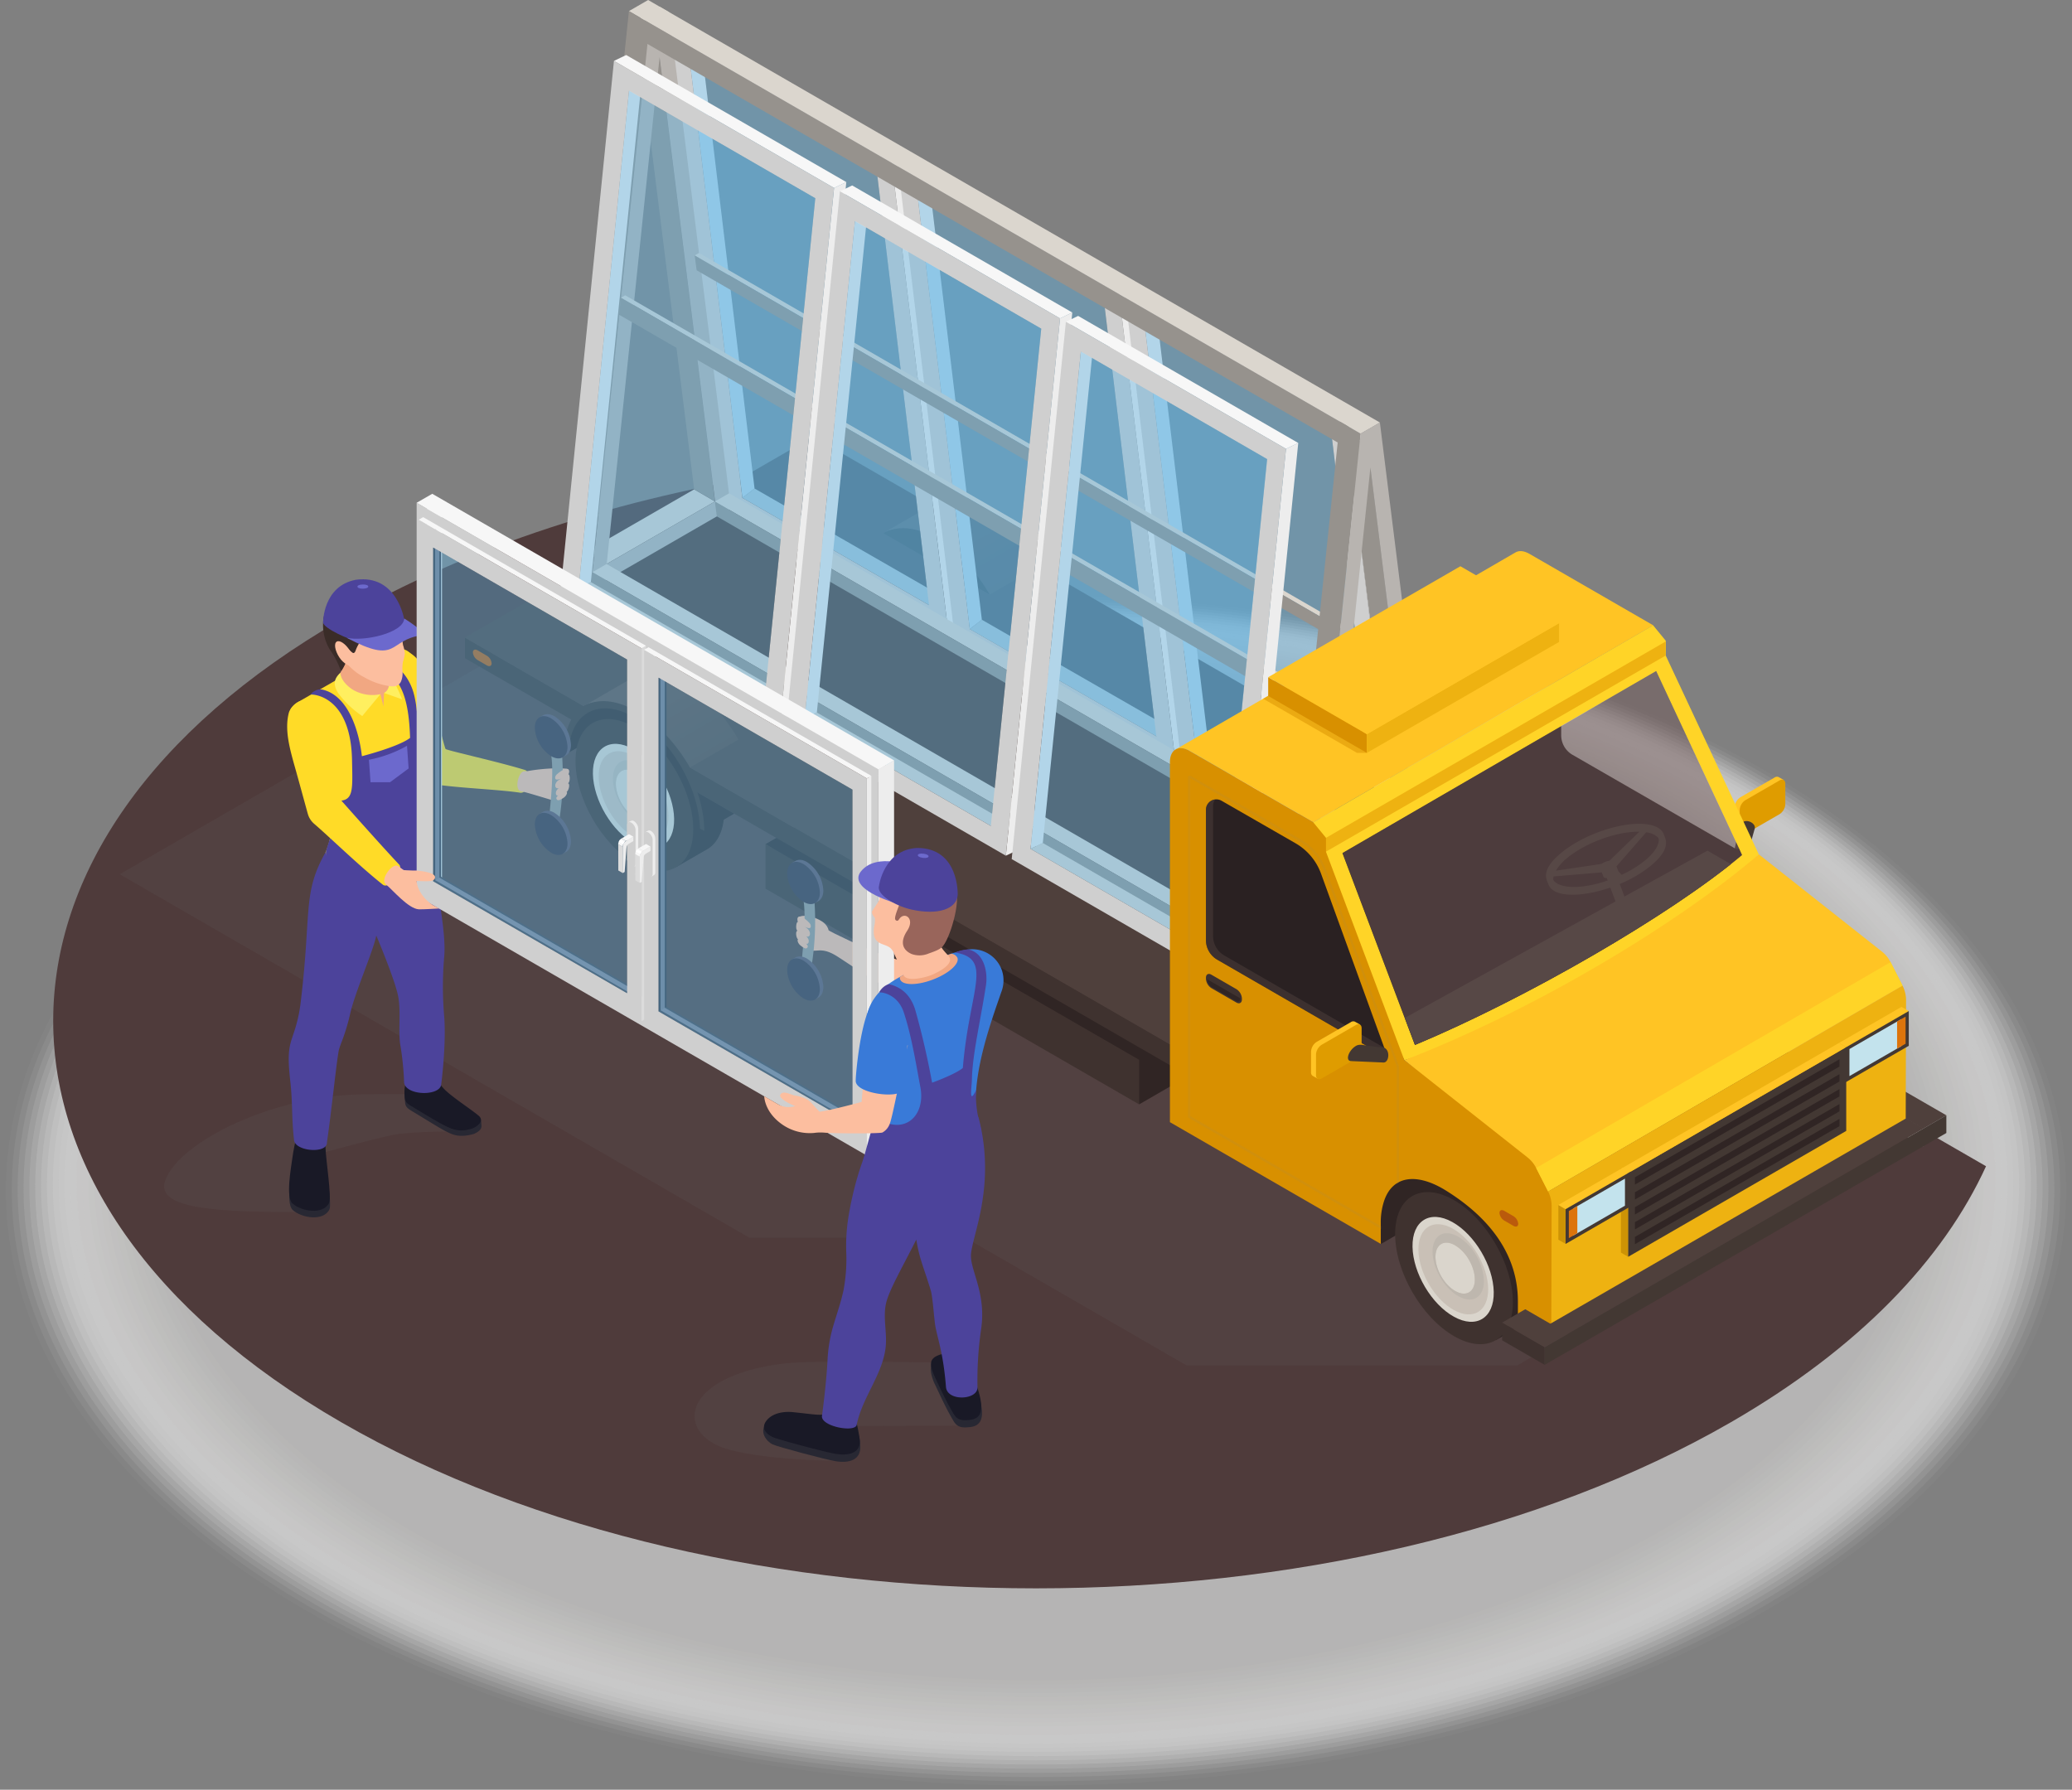 <svg xmlns="http://www.w3.org/2000/svg" xmlns:xlink="http://www.w3.org/1999/xlink" viewBox="0 0 751.28 649"><rect x="0" y="0" width="751.28" height="649" fill="#808080" stroke="none"/><defs><style>.cls-1{fill:none;}.cls-2{isolation:isolate;}.cls-3{opacity:0.7;}.cls-3,.cls-32,.cls-62{mix-blend-mode:multiply;}.cls-4,.cls-83{fill:#fff;}.cls-4{opacity:0;}.cls-5{fill:#fdfdfd;opacity:0.04;}.cls-6{fill:#fbfbfb;opacity:0.08;}.cls-7{fill:#f9f9f9;opacity:0.12;}.cls-46,.cls-8{fill:#f7f7f7;}.cls-8{opacity:0.15;}.cls-9{fill:#f5f5f5;opacity:0.19;}.cls-10{fill:#f3f3f3;opacity:0.23;}.cls-11{fill:#f1f1f1;opacity:0.27;}.cls-12{fill:#efefef;opacity:0.31;}.cls-13,.cls-45{fill:#ededed;}.cls-13{opacity:0.35;}.cls-14{fill:#ebebeb;opacity:0.38;}.cls-15{fill:#e9e9e9;opacity:0.42;}.cls-16{fill:#e7e7e7;opacity:0.46;}.cls-17{fill:#e6e5e5;opacity:0.5;}.cls-18{fill:#e4e3e2;opacity:0.54;}.cls-19{fill:#e2e1e0;opacity:0.58;}.cls-20{fill:#e0dfde;opacity:0.62;}.cls-21{fill:#dedddc;opacity:0.65;}.cls-22{fill:#dcdbda;opacity:0.69;}.cls-23{fill:#dad9d8;opacity:0.73;}.cls-24{fill:#d8d7d6;opacity:0.77;}.cls-25{fill:#d6d5d4;opacity:0.81;}.cls-26{fill:#d4d3d2;opacity:0.85;}.cls-27{fill:#d2d1d0;opacity:0.88;}.cls-28{fill:#d0cfce;opacity:0.92;}.cls-29{fill:#cecdcc;opacity:0.96;}.cls-30{fill:#cccbca;}.cls-31{fill:#4f3b3b;}.cls-32{fill:#594d4d;}.cls-32,.cls-48{opacity:0.4;}.cls-33{fill:#302524;}.cls-34{fill:#3f322f;}.cls-35{fill:#deded9;}.cls-36,.cls-65{fill:#4f403c;}.cls-37{fill:#dad5cc;}.cls-38{fill:#c9c0b6;}.cls-39{fill:#beb7ae;}.cls-40{fill:#ffc424;}.cls-41{fill:#df9c00;}.cls-42{fill:#433833;}.cls-43{fill:url(#Áåçûìÿííûé_ãðàäèåíò_140);}.cls-44{fill:#dbd6ce;}.cls-47{fill:#cfcfcf;}.cls-48{fill:#5cb1e5;}.cls-49{fill:#96928d;}.cls-50{fill:#b8b4b0;}.cls-51{fill:#ccc7c2;}.cls-52{fill:#ffd427;}.cls-53{fill:#2a2122;}.cls-54{clip-path:url(#clip-path);}.cls-55{fill:#3f3835;}.cls-56{fill:#eeb211;}.cls-57,.cls-63{fill:#d89000;}.cls-58{fill:#705858;}.cls-58,.cls-63,.cls-65{opacity:0.5;}.cls-59{fill:#cd9305;}.cls-60{fill:#c3e3ed;}.cls-61{fill:#dd740b;}.cls-62{fill:#bc8e28;opacity:0.3;}.cls-64{fill:url(#Áåçûìÿííûé_ãðàäèåíò_140-2);}.cls-66{fill:#ba5a0c;}.cls-67{fill:#fcbe9f;}.cls-68{fill:#5e5060;}.cls-69{fill:#3b303d;}.cls-70{fill:#282833;}.cls-71{fill:#191926;}.cls-72{fill:#4c439b;}.cls-73{fill:#ffdb27;}.cls-74{fill:#6c69cd;}.cls-75{fill:#f1a782;}.cls-76{fill:#ffef5f;}.cls-77{fill:#3a2c28;}.cls-78{fill:#46434c;}.cls-79{fill:#37343d;}.cls-80{fill:#85818d;}.cls-81{fill:#7a7683;}.cls-82{fill:#dbdbdb;}.cls-84{fill:#397ad8;}.cls-85{fill:#99655b;}</style><linearGradient id="Áåçûìÿííûé_ãðàäèåíò_140" x1="403.54" y1="218.67" x2="422.82" y2="252.08" gradientUnits="userSpaceOnUse"><stop offset="0" stop-color="#614f4a"/><stop offset="1" stop-color="#564641"/></linearGradient><clipPath id="clip-path" transform="translate(-64.84 -36)"><path class="cls-1" d="M696.5,346.06l-31.16-66.71c-.13.09-113.7,66-113.7,66l26.27,69.57C618.13,398.12,670.45,367.91,696.5,346.06Z"/></clipPath><linearGradient id="Áåçûìÿííûé_ãðàäèåíò_140-2" x1="294.89" y1="281.4" x2="314.18" y2="314.81" xlink:href="#Áåçûìÿííûé_ãðàäèåíò_140"/></defs><g class="cls-2"><g id="Layer_1" data-name="Layer 1"><g class="cls-3"><ellipse class="cls-4" cx="375.64" cy="432.12" rx="375.64" ry="216.88"/><ellipse class="cls-5" cx="375.64" cy="431.82" rx="373.51" ry="215.65"/><ellipse class="cls-6" cx="375.64" cy="431.53" rx="371.38" ry="214.42"/><ellipse class="cls-7" cx="375.64" cy="431.23" rx="369.25" ry="213.19"/><ellipse class="cls-8" cx="375.64" cy="430.94" rx="367.12" ry="211.96"/><ellipse class="cls-9" cx="375.64" cy="430.64" rx="364.99" ry="210.73"/><ellipse class="cls-10" cx="375.64" cy="430.35" rx="362.86" ry="209.5"/><ellipse class="cls-11" cx="375.64" cy="430.05" rx="360.73" ry="208.27"/><ellipse class="cls-12" cx="375.64" cy="429.76" rx="358.6" ry="207.04"/><ellipse class="cls-13" cx="375.64" cy="429.46" rx="356.47" ry="205.81"/><ellipse class="cls-14" cx="375.64" cy="429.16" rx="354.34" ry="204.58"/><ellipse class="cls-15" cx="375.64" cy="428.87" rx="352.21" ry="203.35"/><ellipse class="cls-16" cx="375.64" cy="428.57" rx="350.08" ry="202.12"/><ellipse class="cls-17" cx="375.64" cy="428.28" rx="347.95" ry="200.89"/><ellipse class="cls-18" cx="375.64" cy="427.98" rx="345.82" ry="199.66"/><ellipse class="cls-19" cx="375.64" cy="427.69" rx="343.69" ry="198.43"/><ellipse class="cls-20" cx="375.64" cy="427.39" rx="341.56" ry="197.2"/><ellipse class="cls-21" cx="375.64" cy="427.09" rx="339.43" ry="195.97"/><ellipse class="cls-22" cx="375.64" cy="426.8" rx="337.3" ry="194.74"/><ellipse class="cls-23" cx="375.64" cy="426.5" rx="335.17" ry="193.51"/><ellipse class="cls-24" cx="375.64" cy="426.21" rx="333.04" ry="192.28"/><ellipse class="cls-25" cx="375.64" cy="425.91" rx="330.91" ry="191.05"/><ellipse class="cls-26" cx="375.64" cy="425.62" rx="328.78" ry="189.82"/><ellipse class="cls-27" cx="375.64" cy="425.32" rx="326.65" ry="188.59"/><ellipse class="cls-28" cx="375.64" cy="425.03" rx="324.52" ry="187.36"/><ellipse class="cls-29" cx="375.64" cy="424.73" rx="322.39" ry="186.13"/><ellipse class="cls-30" cx="375.64" cy="424.43" rx="320.26" ry="184.9"/></g><path class="cls-31" d="M349.23,207.34c-58.88,9-114.57,26.72-160.73,53.37-139.16,80.35-139.16,210.62,0,291s364.79,80.34,504,0c46.16-26.66,76.91-58.81,92.45-92.8Z" transform="translate(-64.84 -36)"/><g id="_6" data-name="6"><polygon class="cls-32" points="446.66 319.54 406.67 342.63 291.21 202.15 242.42 202.15 43.44 317.03 271.67 448.79 349.99 448.79 430.21 495.11 550.15 495.11 650.45 437.2 446.66 319.54"/><g id="Axonometric_Cube" data-name="Axonometric Cube"><polygon id="Cube_face_-_right" data-name="Cube face - right" class="cls-33" points="433.13 388.88 413.04 400.48 409.68 386.26 433.13 372.73 433.13 388.88"/><polygon id="Cube_face_-_top" data-name="Cube face - top" class="cls-33" points="413.04 391.6 277.56 306.11 297.65 294.51 433.13 372.73 413.04 391.6"/><polygon id="Cube_face_-_left" data-name="Cube face - left" class="cls-34" points="413.04 400.48 277.56 322.26 277.56 306.11 413.04 384.32 413.04 400.48"/></g><g id="Axonometric_Cube-2" data-name="Axonometric Cube"><polygon id="Cube_face_-_left-2" data-name="Cube face - left" class="cls-34" points="168.58 231.22 435.43 385.28 435.43 392.74 168.58 238.68 168.58 231.22"/><polygon id="Cube_face_-_right-2" data-name="Cube face - right" class="cls-35" points="561.65 319.87 435.43 392.74 435.43 385.28 561.65 312.41 561.65 319.87"/><polygon id="Cube_face_-_top-2" data-name="Cube face - top" class="cls-36" points="435.43 385.28 168.58 231.22 294.8 158.34 561.65 312.41 435.43 385.28"/></g><path class="cls-33" d="M274.18,296.12c-5.54,8.34-3.18,12.82-3.18,12.82L295.15,295S280.75,286.22,274.18,296.12Z" transform="translate(-64.84 -36)"/><g id="Axonometric_Cylinder" data-name="Axonometric Cylinder"><path class="cls-33" d="M306.07,293.23c-6-3.45-11.35-3.73-15.23-1.42l-11.21,6.48c-9.09,27,9.85,50.44,30.46,52.12l11.22-6.47c3.41-2,5.64-6.11,6.05-11.83,0-.62-7.61,1-7.61.34,0,0-3.66-13-8.08-20.07l7.78-6A41.9,41.9,0,0,0,306.07,293.23Z" transform="translate(-64.84 -36)"/><path id="Cylinder_face" data-name="Cylinder face" class="cls-34" d="M316.21,336.68c0,13.61-9.56,19.13-21.35,12.32s-21.35-23.36-21.35-37,9.56-19.13,21.35-12.33S316.21,323.06,316.21,336.68Z" transform="translate(-64.84 -36)"/></g><g class="cls-2"><path class="cls-37" d="M294.82,341.94c-8.12-4.49-14.82-15.83-15-25.32s6.32-13.54,14.45-9.05,14.82,15.83,15,25.32S302.94,346.44,294.82,341.94Z" transform="translate(-64.84 -36)"/><path class="cls-38" d="M294.78,339.53c-7-3.86-12.74-13.61-12.86-21.77s5.44-11.64,12.42-7.78,12.75,13.61,12.87,21.77S301.77,343.4,294.78,339.53Z" transform="translate(-64.84 -36)"/><path class="cls-37" d="M295.41,332.69c-4-2.19-7.21-7.7-7.27-12.31s3.07-6.58,7-4.39,7.2,7.69,7.27,12.3S299.35,334.87,295.41,332.69Z" transform="translate(-64.84 -36)"/><path class="cls-39" d="M303.15,320.18a18.89,18.89,0,0,0-6.93-7.35c-5.14-2.85-9.23-.28-9.14,5.72s4.33,13.19,9.47,16c4.93,2.73,8.9.48,9.13-5,0-.23,0-.47,0-.71A19,19,0,0,0,303.15,320.18Zm-.73,8.66c-.18,4.22-3.23,5.94-7,3.85-4-2.19-7.21-7.7-7.27-12.31s3.07-6.58,7-4.39a14.52,14.52,0,0,1,5.32,5.64,16.51,16.51,0,0,1,1.4,3.32,12.4,12.4,0,0,1,.55,3.34C302.43,328.48,302.43,328.66,302.42,328.84Z" transform="translate(-64.84 -36)"/></g><path class="cls-33" d="M316.5,322.64a92.56,92.56,0,0,1,3.7,14.7l10.86-6.29Z" transform="translate(-64.84 -36)"/><path class="cls-34" d="M294.91,296.14c12.9,7.45,23.36,25.35,23.72,40.3l1.57.9c0-16.06-11.3-35.7-25.29-43.77s-25.4-1.58-25.44,14.48l1.53.89C271.44,294.44,282,288.69,294.91,296.14Z" transform="translate(-64.84 -36)"/><g class="cls-2"><path class="cls-40" d="M709.77,317.8a1.5,1.5,0,0,0-1.49.15l-12.39,7.15a4.54,4.54,0,0,0-2.07,3.56l0,7.48a1.46,1.46,0,0,0,.61,1.33l1.81,1,15.31-19.66Z" transform="translate(-64.84 -36)"/><path class="cls-41" d="M712.17,320.16c0-1.31-.94-1.81-2.08-1.15l-12.39,7.15a4.54,4.54,0,0,0-2.07,3.55l0,7.48c0,1.31.94,1.85,2.08,1.19l12.39-7.15a4.59,4.59,0,0,0,2.07-3.59Z" transform="translate(-64.84 -36)"/></g><path class="cls-42" d="M693.77,344l1.71-7.89c1-4.27,6.21-1.92,5.61.35l-2.35,8.33C698.3,347,693.89,346.58,693.77,344Z" transform="translate(-64.84 -36)"/><path class="cls-43" d="M441.23,241.45c-4.91-8.55-11.72-16-19.25-20.37s-14.41-4.76-19.36-1.88l-17.48,10.12c4.94-2.82,11.68-1.39,19.19,3,8,4.62,12.61,11.92,19.33,19.32Z" transform="translate(-64.84 -36)"/><path class="cls-34" d="M404.42,231.24c-7.53-4.34-14.36-4.75-19.31-1.9l38.56,22.26C418.75,243.06,411.94,235.59,404.42,231.24Z" transform="translate(-64.84 -36)"/><polygon class="cls-44" points="269.2 180.52 273.59 177.15 341.24 216.03 336.86 219.41 269.2 180.52"/><polygon class="cls-45" points="250.07 21.63 254.46 18.25 273.59 177.15 269.2 180.52 250.07 21.63"/><polygon class="cls-45" points="323.17 57.56 327.55 54.18 348.22 225.88 343.84 229.25 323.17 57.56"/><polygon class="cls-46" points="243.09 11.78 247.47 8.41 327.55 54.18 323.17 57.56 243.09 11.78"/><path class="cls-47" d="M307.93,47.78,388,93.56l20.67,171.69L328.6,219.48Zm93.76,207.63L382.56,96.51,314.91,57.63,334,216.52l67.65,38.89Z" transform="translate(-64.84 -36)"/><polygon class="cls-48" points="336.86 219.41 317.73 60.51 250.07 21.63 269.2 180.52 336.86 219.41 336.86 219.41"/><polygon class="cls-44" points="351.63 228.11 356.01 224.74 423.66 263.62 419.28 267 351.63 228.11"/><polygon class="cls-45" points="332.5 69.21 336.88 65.84 356.01 224.74 351.63 228.11 332.5 69.21"/><polygon class="cls-45" points="405.59 105.15 409.97 101.77 430.64 273.46 426.26 276.84 405.59 105.15"/><polygon class="cls-46" points="325.51 59.37 329.9 55.99 409.97 101.77 405.59 105.15 325.51 59.37"/><path class="cls-47" d="M390.35,95.37l80.08,45.78L491.1,312.84,411,267.06ZM484.12,303,465,144.1l-67.66-38.89,19.14,158.9L484.12,303Z" transform="translate(-64.84 -36)"/><polygon class="cls-48" points="419.28 267 400.15 108.1 332.5 69.21 351.63 228.11 419.28 267 419.28 267"/><polygon class="cls-44" points="434.05 275.7 438.43 272.32 506.08 311.21 501.7 314.58 434.05 275.7"/><polygon class="cls-45" points="414.92 116.8 419.3 113.42 438.43 272.32 434.05 275.7 414.92 116.8"/><polygon class="cls-45" points="488.01 152.73 492.4 149.36 513.07 321.05 508.69 324.43 488.01 152.73"/><polygon class="cls-46" points="407.94 106.96 412.32 103.58 492.4 149.36 488.01 152.73 407.94 106.96"/><path class="cls-47" d="M472.77,143l80.08,45.77,20.67,171.7-80.07-45.78Zm93.77,207.62L547.41,191.69,479.76,152.8l19.13,158.9,67.65,38.88Z" transform="translate(-64.84 -36)"/><polygon class="cls-48" points="501.7 314.58 482.57 155.69 414.92 116.8 434.05 275.7 501.7 314.58 501.7 314.58"/><polygon class="cls-44" points="219.94 204.52 212.39 200.13 251.69 177.45 259.23 181.84 219.94 204.52"/><polygon class="cls-49" points="259.23 181.84 251.69 177.45 230.57 8.39 238.12 12.78 259.23 181.84"/><polygon class="cls-44" points="235.59 8.41 228.04 4.02 235.01 0 242.56 4.39 235.59 8.41"/><polygon class="cls-49" points="214.18 213.68 206.63 209.29 228.04 4.02 235.59 8.41 214.18 213.68"/><path class="cls-50" d="M307.39,40.39l-7,4L279,249.68l50.84-29.36ZM304,56.69l20.12,161.14-39.3,22.69Z" transform="translate(-64.84 -36)"/><polygon class="cls-44" points="517.65 331.11 259.2 181.86 264.34 178.89 518.39 325.6 517.65 331.11"/><polygon class="cls-49" points="513.84 333.88 513.12 328.5 259.2 181.86 259.91 187.25 513.84 333.88"/><polygon class="cls-44" points="507.94 240.49 251.88 92.63 253.43 91.74 509.48 239.6 507.94 240.49"/><polygon class="cls-49" points="506.53 244.65 505.81 239.27 251.88 92.63 252.6 98.02 506.53 244.65"/><polygon class="cls-44" points="483.59 257.21 225.14 107.97 226.68 107.08 485.13 256.32 483.59 257.21"/><polygon class="cls-49" points="478.42 260.77 479.06 254.6 225.14 107.97 224.5 114.14 478.42 260.77"/><polygon class="cls-44" points="473.25 356.74 214.8 207.5 219.94 204.53 478.39 353.77 473.25 356.74"/><polygon class="cls-49" points="468.08 360.3 468.73 354.13 214.8 207.5 214.16 213.66 468.08 360.3"/><polygon class="cls-44" points="477.72 353.35 470.17 348.96 509.46 326.28 517.01 330.66 477.72 353.35"/><polygon class="cls-49" points="517.01 330.66 509.46 326.28 488.36 157.22 495.9 161.61 517.01 330.66"/><polygon class="cls-44" points="493.37 157.24 232.2 6.43 239.17 2.41 500.34 153.22 493.37 157.24"/><polygon class="cls-49" points="471.96 362.51 464.41 358.12 485.82 152.85 493.37 157.24 471.96 362.51"/><path class="cls-50" d="M565.17,189.22l-7,4L536.8,398.51l50.84-29.36Zm-3.44,16.3,20.12,161.14-39.29,22.69Z" transform="translate(-64.84 -36)"/><polygon class="cls-49" points="488.05 162.21 488.84 154.63 233.75 7.33 232.96 14.9 488.05 162.21"/><polygon class="cls-44" points="209.81 213.21 214.24 211.08 281.77 250.07 277.34 252.2 209.81 213.21"/><polygon class="cls-45" points="228.08 32.89 232.52 30.76 214.24 211.08 209.81 213.21 228.08 32.89"/><polygon class="cls-45" points="302.43 68.16 306.86 66.03 287.21 260.87 282.78 263 302.43 68.16"/><polygon class="cls-46" points="222.62 22.08 227.05 19.95 306.86 66.03 302.43 68.16 222.62 22.08"/><path class="cls-47" d="M287.45,58.08l79.81,46.08L347.61,299,267.8,252.92ZM342.17,288.2l18.28-180.32-67.53-39L274.64,249.21l67.53,39Z" transform="translate(-64.84 -36)"/><polygon class="cls-48" points="277.34 252.2 295.61 71.88 228.08 32.89 209.81 213.21 277.34 252.2 277.34 252.2"/><polygon class="cls-44" points="291.74 260.51 296.18 258.38 363.71 297.37 359.27 299.5 291.74 260.51"/><polygon class="cls-45" points="310.01 80.2 314.45 78.06 296.18 258.38 291.74 260.51 310.01 80.2"/><polygon class="cls-45" points="384.36 115.46 388.8 113.33 369.15 308.17 364.71 310.3 384.36 115.46"/><polygon class="cls-46" points="304.55 69.38 308.99 67.25 388.8 113.33 384.36 115.46 304.55 69.38"/><path class="cls-47" d="M369.38,105.38l79.82,46.08L429.55,346.3l-79.81-46.08ZM424.11,335.5l18.27-180.32-67.53-39L356.58,296.51l67.53,39Z" transform="translate(-64.84 -36)"/><polygon class="cls-48" points="359.27 299.5 377.54 119.19 310.01 80.2 291.74 260.51 359.27 299.5 359.27 299.5"/><polygon class="cls-44" points="373.67 307.82 378.11 305.69 445.64 344.68 441.2 346.81 373.67 307.82"/><polygon class="cls-45" points="391.94 127.5 396.38 125.37 378.11 305.69 373.67 307.82 391.94 127.5"/><polygon class="cls-45" points="466.29 162.77 470.73 160.64 451.08 355.47 446.64 357.61 466.29 162.77"/><polygon class="cls-46" points="386.48 116.69 390.92 114.56 470.73 160.64 466.29 162.77 386.48 116.69"/><path class="cls-47" d="M451.32,152.69l79.81,46.08L511.48,393.6l-79.81-46.07ZM506,382.81l18.27-180.32-67.53-39L438.51,343.82l67.53,39Z" transform="translate(-64.84 -36)"/><polygon class="cls-48" points="441.2 346.81 459.48 166.49 391.94 127.5 373.67 307.82 441.2 346.81 441.2 346.81"/><polygon class="cls-51" points="681.9 400.38 681.9 406.8 697.32 415.7 697.32 409.29 681.9 400.38"/><polygon id="Cube_face_-_top-3" data-name="Cube face - top" class="cls-36" points="697.32 409.29 681.9 400.38 690.29 395.54 705.72 404.44 697.32 409.29"/><path class="cls-33" d="M611.52,441.78l-40.28,21.58A16,16,0,0,0,565,471c-.86,2.53.58,16.1.58,16.1L615,458.35C614,452.8,612.79,447.29,611.52,441.78Z" transform="translate(-64.84 -36)"/><path class="cls-40" d="M619.34,236.81c-2-1.13-3.72-1.23-5-.49L491.13,307.76c1.27-.74,3-.63,5,.5l44.92,25.93,123.22-71.44Z" transform="translate(-64.84 -36)"/><path class="cls-52" d="M668.83,273.76l0-5.4-4.6-5.61L541.05,334.19c.26.15-4.36,1.89,0,14.81,9.78,29,33,71.45,33,71.45,49.31-14,101.25-46.59,128.51-74.63Zm22.23,72.06s-47.8-16.45-68.86-28.6c-.3-.18,8.67-17.94,8.67-17.94l34.47-19.93,30,64.25C695,343.89,693.64,347.13,691.06,345.82Z" transform="translate(-64.84 -36)"/><path class="cls-53" d="M695.35,343.6a1.18,1.18,0,0,1-1.35.11l-59-34a8.17,8.17,0,0,1-4.09-7.12v-3.24l-79.32,46,26.27,69.57c40.22-16.8,92.54-47,118.59-68.86Z" transform="translate(-64.84 -36)"/><g class="cls-54"><path class="cls-55" d="M668,338.34s-.72-3-6.94-3.54c-8.85-.74-22.43,4-30.29,10.59-7.48,6.27-5.2,9.5-4.42,11.47,1.87,4.72,12.14,4.52,22.37,1l5.72,15.28,3-2.39-5.31-14.19a45.6,45.6,0,0,0,11.43-6.75C671,343.57,668.78,340.31,668,338.34Zm-34.12,19.23c-2.59-.21-4.42-.92-5.47-2a1.3,1.3,0,0,1-.39-1,5.3,5.3,0,0,1,.16-.75l17.45-1.47.61,1.61c.09.24.38.4.86.45.09,0,.22-.05.32-.05l.35.92C642.85,357,637.85,357.9,633.88,357.57Zm14.53-9.44a6.5,6.5,0,0,0-2.82,1.12c-.07.07-16.58,2.47-16.58,2.47a16.93,16.93,0,0,1,3.91-4.46c6.8-5.69,18.28-9.83,26.32-9.64Zm13-.19a40,40,0,0,1-8.59,5.29l-1.2-1.32-.67-1.76,10.78-12.34a7.53,7.53,0,0,1,4.18,1.8,1.34,1.34,0,0,1,.39,1C666.25,342.67,664.64,345.24,661.43,347.94Z" transform="translate(-64.84 -36)"/><path class="cls-55" d="M578.16,419c46.27-20.54,87.35-42.57,117.43-67.8l-11.65-6.73L572.82,405.89C575.69,410.09,575.58,414.62,578.16,419Z" transform="translate(-64.84 -36)"/></g><path class="cls-56" d="M539.65,343a35.19,35.19,0,0,0,1,4.71l128.15-74,0-5.09L545.66,339.81Z" transform="translate(-64.84 -36)"/><g id="Axonometric_Cylinder-2" data-name="Axonometric Cylinder"><path class="cls-33" d="M603.26,464.76c-6-3.44-11.36-3.73-15.23-1.41l-11.22,6.47c-9.08,27,9.86,50.44,30.47,52.13l11.22-6.48c3.78-2.26,6.11-7,6.11-13.74C624.61,488.12,615.05,471.57,603.26,464.76Z" transform="translate(-64.84 -36)"/><path id="Cylinder_face-2" data-name="Cylinder face" class="cls-34" d="M613.39,508.21c0,13.61-9.55,19.13-21.34,12.32s-21.35-23.36-21.35-37,9.56-19.13,21.35-12.32S613.39,494.6,613.39,508.21Z" transform="translate(-64.84 -36)"/></g><g class="cls-2"><path class="cls-37" d="M592,513.47c-8.12-4.49-14.82-15.83-15-25.32s6.32-13.54,14.45-9,14.82,15.84,15,25.33S600.13,518,592,513.47Z" transform="translate(-64.84 -36)"/><path class="cls-38" d="M592,511.06c-7-3.86-12.74-13.61-12.86-21.77s5.44-11.64,12.42-7.78,12.74,13.61,12.87,21.77S599,514.93,592,511.06Z" transform="translate(-64.84 -36)"/><path class="cls-37" d="M592.59,504.22c-3.94-2.18-7.2-7.69-7.27-12.31s3.08-6.58,7-4.39,7.2,7.69,7.27,12.3S596.54,506.4,592.59,504.22Z" transform="translate(-64.84 -36)"/><path class="cls-39" d="M600.34,491.71a18.89,18.89,0,0,0-6.93-7.35c-5.14-2.85-9.23-.28-9.14,5.72s4.33,13.19,9.47,16c4.93,2.73,8.9.48,9.13-5,0-.23,0-.47,0-.71A19,19,0,0,0,600.34,491.71Zm-.73,8.66c-.18,4.22-3.23,5.94-7,3.85-4-2.18-7.21-7.69-7.28-12.31s3.08-6.58,7-4.39a14.55,14.55,0,0,1,5.32,5.65,16.19,16.19,0,0,1,1.4,3.31,12.47,12.47,0,0,1,.55,3.34C599.62,500,599.62,500.19,599.61,500.37Z" transform="translate(-64.84 -36)"/></g><path class="cls-57" d="M625,463.09c-2.12-4.17-4.81-8.5-8.48-11.4l-42.48-31.24-28.42-75.59v-5.05l-4.61-5.62-44.92-25.93c-3.9-2.25-7-.43-7.05,4l0,130.67,76.45,44.14,0-7.47a24.77,24.77,0,0,1,1.2-8.09c3.06-9.12,11.51-10.11,21.34-4.44.35.2.7.42,1.06.64,16.7,10.37,26.17,24,26.12,40.33,0,.2,0,7.35,0,7.73l12,6.94,1.69-43.9A36.72,36.72,0,0,0,625,463.09Z" transform="translate(-64.84 -36)"/><path class="cls-40" d="M750.34,384.9a11.65,11.65,0,0,0-3.16-3.85l-44.6-35.23c-29.24,25-80.75,56.19-128.51,74.63l44.6,35.24a11.55,11.55,0,0,1,3.16,3.85l4.34,8.52,128.51-74.63Z" transform="translate(-64.84 -36)"/><polygon class="cls-52" points="685.5 348.9 556.99 423.54 561.33 432.06 689.84 357.43 685.5 348.9"/><path class="cls-56" d="M754.68,393.43,626.17,468.06a11.71,11.71,0,0,1,1.27,5.32l-.14,49.34,128.51-74.63.14-49.35A11.7,11.7,0,0,0,754.68,393.43Z" transform="translate(-64.84 -36)"/><path class="cls-58" d="M696.5,346.06l-31.16-66.71c-.13.09-113.7,66-113.7,66l26.27,69.57C618.13,398.12,670.45,367.91,696.5,346.06Z" transform="translate(-64.84 -36)"/><path class="cls-53" d="M567,416.61,543.8,352.72a21,21,0,0,0-9.34-11l-26.74-15.37a3.78,3.78,0,0,0-5.62,3.3v47.28a8.2,8.2,0,0,0,4.11,7.09l59,34.06A1.2,1.2,0,0,0,567,416.61Z" transform="translate(-64.84 -36)"/><polygon id="Cube_face_-_top-4" data-name="Cube face - top" class="cls-36" points="567.33 484.33 561 480.68 691.16 405.53 697.49 409.19 567.33 484.33"/><polygon class="cls-34" points="544.65 479.62 544.65 486.04 560.08 494.94 560.08 488.52 544.65 479.62"/><polygon class="cls-42" points="697.32 409.29 568.47 483.68 560.08 488.52 560.08 494.94 567.33 490.75 697.49 415.61 705.72 410.86 705.72 404.44 697.32 409.29"/><polygon id="Cube_face_-_top-5" data-name="Cube face - top" class="cls-36" points="560.08 488.52 544.65 479.62 553.04 474.77 568.47 483.68 560.08 488.52"/><polygon id="Cube_face_-_left-3" data-name="Cube face - left" class="cls-59" points="666.78 390.81 669.42 392.33 674.78 382.83 666.78 378.21 666.78 390.81"/><polygon id="Cube_face_-_top-6" data-name="Cube face - top" class="cls-40" points="674.78 382.83 666.78 378.21 689.46 365.12 692.1 366.64 674.78 382.83"/><polygon class="cls-42" points="668.94 380.01 668.94 392.61 692.1 379.24 692.1 366.64 668.94 380.01"/><polygon class="cls-60" points="670.58 380.41 689.4 369.55 689.4 379.37 670.58 390.23 670.58 380.41"/><polygon class="cls-61" points="687.86 370.43 690.94 368.66 690.94 378.48 687.86 380.26 687.86 370.43"/><g id="Axonometric_Cube-3" data-name="Axonometric Cube"><polygon id="Cube_face_-_left-4" data-name="Cube face - left" class="cls-59" points="590.36 455.75 587.72 454.23 587.72 423.85 590.36 425.37 590.36 455.75"/><polygon id="Cube_face_-_right-3" data-name="Cube face - right" class="cls-42" points="669.42 410.1 590.36 455.75 590.36 425.37 669.42 379.72 669.42 410.1"/><path class="cls-33" d="M657.64,462.93l74.17-42.82v2.65l-74.17,42.82Zm0,8.06,74.17-42.82v-2.64l-74.17,42.82Zm0,5.42,74.17-42.83v-2.64l-74.17,42.82Zm0,5.41L731.81,439v-2.64l-74.17,42.82Zm0,5.37,74.17-42.82v-2.65l-74.17,42.82Z" transform="translate(-64.84 -36)"/><polygon id="Cube_face_-_top-7" data-name="Cube face - top" class="cls-40" points="590.36 425.37 587.72 423.85 666.79 378.2 669.42 379.72 590.36 425.37"/></g><polygon id="Cube_face_-_left-5" data-name="Cube face - left" class="cls-59" points="565.04 449.55 567.67 451.08 573.04 441.57 565.04 436.95 565.04 449.55"/><polygon id="Cube_face_-_top-8" data-name="Cube face - top" class="cls-40" points="573.04 441.57 565.04 436.95 588.36 423.49 590.36 425.38 573.04 441.57"/><polygon class="cls-42" points="567.67 438.48 567.67 451.08 590.86 437.69 591.32 424.83 567.67 438.48"/><polygon class="cls-60" points="589.19 427.4 570.38 438.26 570.38 448.09 589.19 437.22 589.19 427.4"/><polygon class="cls-61" points="571.92 437.37 568.84 439.15 568.84 448.98 571.92 447.19 571.92 437.37"/><path class="cls-62" d="M572.08,464.73V422.59L545.52,351.1a20.63,20.63,0,0,0-9-10.67l-40-23.11a.64.64,0,0,0-.63,0,.63.63,0,0,0-.32.54V441.23l70,40.42v-1l-69.17-39.94V318.21l39.72,22.94a19.77,19.77,0,0,1,8.65,10.24l26.5,71.28v42.64C571.53,465.12,571.78,464.89,572.08,464.73Z" transform="translate(-64.84 -36)"/><path class="cls-34" d="M504.05,394.31l9.09,5.25c1.08.62,2,.11,2-1.13v-.36a4.29,4.29,0,0,0-2-3.38l-9.09-5.25c-1.08-.62-1.95-.12-1.95,1.13v.36A4.31,4.31,0,0,0,504.05,394.31Z" transform="translate(-64.84 -36)"/><path class="cls-33" d="M514.58,398.06c0,1-.72,1.45-1.62.94l-8.81-5.09a3.58,3.58,0,0,1-1.61-2.8Z" transform="translate(-64.84 -36)"/><polygon class="cls-63" points="489.73 235.06 458.01 253.38 492.03 273.02 495.61 273.02 489.73 235.06"/><g id="Axonometric_Cube-4" data-name="Axonometric Cube"><polygon id="Cube_face_-_left-6" data-name="Cube face - left" class="cls-57" points="495.61 273.02 459.83 252.37 459.83 245.57 495.61 266.23 495.61 273.02"/><polygon id="Cube_face_-_right-4" data-name="Cube face - right" class="cls-56" points="565.29 232.79 495.61 273.02 495.61 266.23 565.29 225.99 565.29 232.79"/><polygon id="Cube_face_-_top-9" data-name="Cube face - top" class="cls-40" points="495.61 266.23 459.83 245.57 529.52 205.34 565.29 225.99 495.61 266.23"/></g><path class="cls-64" d="M332.59,304.18c-4.92-8.55-11.73-16-19.25-20.37s-14.41-4.76-19.36-1.88l-17.49,10.12c4.95-2.82,11.68-1.4,19.2,2.94,8,4.62,12.61,11.93,19.33,19.33Z" transform="translate(-64.84 -36)"/><path class="cls-34" d="M315,314.32c-4.91-8.54-11.72-16-19.25-20.35s-14.35-4.75-19.3-1.9l-.27.2s7.26-3.26,17.8,2,19.22,20.32,19.22,20.32Z" transform="translate(-64.84 -36)"/><path class="cls-65" d="M566.71,415.94,508.8,382.51a8.2,8.2,0,0,1-4.12-7.09V328.13a3.62,3.62,0,0,1,.8-2.2,3.73,3.73,0,0,0-3.38,3.7v47.28a8.19,8.19,0,0,0,4.12,7.09l59,34.06a1.2,1.2,0,0,0,1.74-1.45Z" transform="translate(-64.84 -36)"/><g class="cls-2"><path class="cls-40" d="M556.14,406.5a1.47,1.47,0,0,0-1.49.15l-12.38,7.15a4.54,4.54,0,0,0-2.07,3.55l0,7.48a1.44,1.44,0,0,0,.61,1.33l1.8,1L558,407.55Z" transform="translate(-64.84 -36)"/><path class="cls-41" d="M558.55,408.86c0-1.31-.95-1.82-2.09-1.16l-12.38,7.15a4.49,4.49,0,0,0-2.07,3.56l0,7.48c0,1.31.94,1.84,2.08,1.18l12.39-7.15a4.59,4.59,0,0,0,2.07-3.58Z" transform="translate(-64.84 -36)"/></g><path class="cls-42" d="M566.71,415.94s-4-.44-7.77-1a3.91,3.91,0,0,0-2,.11c-2.78,1.23-4.51,5.35-2.43,5.72l11.8.52C568.46,421.59,569.07,416.91,566.71,415.94Z" transform="translate(-64.84 -36)"/><path class="cls-66" d="M241.34,277.28l-3.28-1.9a3.65,3.65,0,0,1-1.76-2.77c0-1,.79-1.31,1.76-.75l3.28,1.9a3.62,3.62,0,0,1,1.76,2.78C243.1,277.51,242.32,277.84,241.34,277.28Z" transform="translate(-64.84 -36)"/><path class="cls-66" d="M613.57,480.52l-3.28-1.9a3.62,3.62,0,0,1-1.76-2.77c0-1,.78-1.31,1.76-.75l3.28,1.9a3.65,3.65,0,0,1,1.76,2.78C615.33,480.75,614.54,481.08,613.57,480.52Z" transform="translate(-64.84 -36)"/></g><g id="_12" data-name="12"><path class="cls-67" d="M356.18,377.4c.9,2.65.55,3.29,3.35,3.38,1,0,2-.16,3-.13,2.67.07,5.05,1.59,7.26,3.06,8.22,5.44,16.45,11,25.58,14.74,2.16.88,23.65-6.87,23.54-9.05-7.33-.59-14.72-1.19-21.79-3.19-1.47-.42-8.24-2.63-12.1-3.89-5-1.65-19.68-8.64-19.76-9-.45-2.26-2.75-3.61-4.9-4.43-4.22-1.59-5.95-.3-5.95-.3C355.15,370.76,355.37,375,356.18,377.4Z" transform="translate(-64.84 -36)"/><path class="cls-49" d="M355.34,386.57a23.44,23.44,0,0,0,2.84,4.72,102.88,102.88,0,0,0,1.76-31c-.49-5.09-4.06.28-3.76,2.22C357.31,369.88,355.64,382.41,355.34,386.57Z" transform="translate(-64.84 -36)"/><g id="Axonometric_Cylinder-3" data-name="Axonometric Cylinder"><path class="cls-68" d="M357.44,348.61c-1.66-1-3.16-1-4.23-.39l-1.27.72,8.47,14.49,1.26-.73c1.05-.63,1.7-1.95,1.7-3.82A13.12,13.12,0,0,0,357.44,348.61Z" transform="translate(-64.84 -36)"/><path id="Cylinder_face-3" data-name="Cylinder face" class="cls-69" d="M362.11,359.61c0,3.78-2.66,5.32-5.93,3.42a13.09,13.09,0,0,1-5.93-10.27c0-3.78,2.65-5.31,5.93-3.42A13.12,13.12,0,0,1,362.11,359.61Z" transform="translate(-64.84 -36)"/></g><g id="Axonometric_Cylinder-4" data-name="Axonometric Cylinder"><path class="cls-68" d="M357.44,383.62c-1.66-.95-3.16-1-4.23-.39l-1.27.73,8.47,14.48,1.26-.73c1.05-.63,1.7-1.95,1.7-3.82A13.12,13.12,0,0,0,357.44,383.62Z" transform="translate(-64.84 -36)"/><path id="Cylinder_face-4" data-name="Cylinder face" class="cls-69" d="M362.11,394.62c0,3.79-2.66,5.32-5.93,3.43a13.09,13.09,0,0,1-5.93-10.27c0-3.79,2.65-5.32,5.93-3.43A13.12,13.12,0,0,1,362.11,394.62Z" transform="translate(-64.84 -36)"/></g><path class="cls-67" d="M354,373.55c-.89-.67-.33-3.69.17-3.16-.79-2.22.79-3.22,4.12.26a1.75,1.75,0,0,1,.53,1.2c0,1.35-1.55.44-2.87,0,3.4,1.06,3.06,4.51,1.15,3.68,1.58,1.11,1,3.33-.06,2.59.76.72.79,1.09.57,1.47-.52.83-1.59,0-2.54-.75s-1.29-2.11-.83-2.14C353.45,376.12,353.2,373.57,354,373.55Z" transform="translate(-64.84 -36)"/><path class="cls-32" d="M233.12,440.58c-3.61-2.65-7.13-5.4-10.82-7.93-6.79.08-16.56.19-24.81.19-33,0-67.37,17-72.69,31.1-3.62,9.6,14.86,11.56,44.85,11.56,3.25,0,6.42-.12,9.51-.32l-1.7-19.87c0-.13,19.65-5.55,29.08-7.61,6.15-1.34,18.9-1.45,27-1.37C233.47,444.41,233.33,442.49,233.12,440.58Z" transform="translate(-64.84 -36)"/><path class="cls-70" d="M239.39,443.9c-.07-.53.05-1.93-.62-2.52a47.53,47.53,0,0,0-8.1-5.71l-19-3.05a16.27,16.27,0,0,0,0,2.52c.12,1.69.25,2.38,2.21,3.57,9.86,6,11.2,6.84,13,7.72,2,1,4.49,2.27,9.8.76C239.34,446,239.51,444.88,239.39,443.9Z" transform="translate(-64.84 -36)"/><path class="cls-71" d="M238.24,440.45c-2.42-2-8.35-5.92-11.29-8.54a16.59,16.59,0,0,1-3.17-3.72c-1.14-2.64-7.18-2.62-10.55-.87-1.58.83-1.87,3.54-1.7,6.06.12,1.69.25,2.38,2.21,3.58,9.86,6,12,7.11,13.85,7.91a10.52,10.52,0,0,0,7.47.64,6.59,6.59,0,0,0,3.46-1.9C239.32,442.73,239.72,441.65,238.24,440.45Z" transform="translate(-64.84 -36)"/><path class="cls-70" d="M170,465.07c-.44,4.12-.53,8.38,1,9.73,3.18,2.87,11.06,4.21,13.27-.19.53-1.05.12-5.19-.41-9.54Z" transform="translate(-64.84 -36)"/><path class="cls-71" d="M170.89,472.42c3.18,2.87,11.06,4.21,13.27-.19,1-2.05-1.21-16-1.29-20,0-1.15-.05-3.17-.05-3.17-.3-.4-1.78-.74-2.22-1-1.9-.94-5.39-.17-7.5-.32-1.08-.07-2.1,7.12-2.2,7.84C170.3,459.93,168.41,470.18,170.89,472.42Z" transform="translate(-64.84 -36)"/><path class="cls-72" d="M225.9,383c.75-8.33-2.07-22-5.81-45.47a4.64,4.64,0,0,0-5.65-3.86l-28.78,6.82c-11.94,18.48-7.41,22.86-11.82,59.17a52,52,0,0,1-2,9.4c-1.81,5.8-3.09,7.1-1.75,19,.9,7.93.44,13.16,1.34,21.09,0,4.45,12.22,5.38,11.95,1.1,1.54-10.2,3.72-31.66,4.44-33.92.25-.76.51-1.5.79-2.24a71.75,71.75,0,0,0,3.13-10.19c1.64-7.66,8.5-23.14,9.53-28.65,0,0,7,16.47,8,22.37s-.17,12.78.81,17.84a104.86,104.86,0,0,1,1.27,12.71c-.09,5.24,13.29,5.57,13.48.93,0,0,1.9-14.34,1.05-24.84A123.72,123.72,0,0,1,225.9,383Z" transform="translate(-64.84 -36)"/><path class="cls-73" d="M255.27,315.24c-9.35-2.92-28.46-7.12-28.86-7.64-.55-.73-5.15-20.31-8-28.62-3.44-10-17.67-10.83-14.23,2.66,3.06,12.12,9.49,30.28,10.58,33.48a8.09,8.09,0,0,0,1.87,3.56c3.08,2.78,26.55,3.2,36.89,4.79C256.47,323.85,257.92,316.33,255.27,315.24Z" transform="translate(-64.84 -36)"/><path class="cls-73" d="M216.66,281.07c-.46-4.05-2-12.56-11.44-9.09l-32.09,18.48c-3.48,2.28-3.53,3.69-3.47,6.29a20.2,20.2,0,0,0,2.13,7.45c11.21,25.95,16,28.92,11.08,40.92,2.37,12,40.37,10.32,37.46-6.36-.65-3.7-1.15-7.55-1.59-11.28C217.4,316.25,217.45,288.07,216.66,281.07Z" transform="translate(-64.84 -36)"/><path class="cls-72" d="M192.48,311.54c.26,13,.75,15.91-8.6,14.57,2.92,11,.87,12.26-.86,18.65-1.46,21.93,37.57,14.07,37.73-2.95-1.55-13.43-2.84-22-2.87-27.23,0,0-.82,3.51-1.13,1.46-.24-1.58,0-8.15-.18-13-.29-7.73-.74-11.37-1.45-14.53-2-9-9.46-15-15.1-11.94.2.08.45.18.73.31,8.77,4,12.24,10.25,12.78,26.7-4.14,3.24-17.47,6.64-17.47,6.64-1-8.77-4.74-21.75-14.09-24.1a4,4,0,0,0-2.5.19c-1.9.88-1.88,1.55-1.88,1.55C181.5,287.88,192.06,291.22,192.48,311.54Z" transform="translate(-64.84 -36)"/><path class="cls-74" d="M213,314.66l-6.73,5-7.08,0-.58-8.15a45.12,45.12,0,0,0,13.81-5.07Z" transform="translate(-64.84 -36)"/><path class="cls-67" d="M270.87,315.11c0-.53-2.81-.42-3.79-.51a68.67,68.67,0,0,0-11.28,1.07l-.68.05c-2.27-.5-4.23,7.33-.89,7.34.72,0,8.82,2.53,10.67,3.05,2.34.66,0,0,2.32-.73a3.46,3.46,0,0,0,2.53-2.39,7.53,7.53,0,0,0,.67-2.19C270.45,320.51,270.87,316.42,270.87,315.11Z" transform="translate(-64.84 -36)"/><path class="cls-49" d="M263.85,333.75a23,23,0,0,0,2.84,4.72,102.91,102.91,0,0,0,1.75-31c-.49-5.09-4.06.28-3.76,2.22C265.82,317.06,264.15,329.58,263.85,333.75Z" transform="translate(-64.84 -36)"/><g id="Axonometric_Cylinder-5" data-name="Axonometric Cylinder"><path class="cls-68" d="M265.94,295.78c-1.65-.95-3.15-1-4.23-.39l-1.26.73,8.46,14.48,1.27-.73c1.05-.63,1.69-1.94,1.69-3.81A13.11,13.11,0,0,0,265.94,295.78Z" transform="translate(-64.84 -36)"/><path id="Cylinder_face-5" data-name="Cylinder face" class="cls-69" d="M270.61,306.79c0,3.78-2.65,5.31-5.93,3.42a13.12,13.12,0,0,1-5.93-10.27c0-3.79,2.66-5.32,5.93-3.43A13.1,13.1,0,0,1,270.61,306.79Z" transform="translate(-64.84 -36)"/></g><g id="Axonometric_Cylinder-6" data-name="Axonometric Cylinder"><path class="cls-68" d="M265.94,330.8c-1.65-1-3.15-1-4.23-.4l-1.26.73,8.46,14.49,1.27-.73c1.05-.63,1.69-1.95,1.69-3.82A13.09,13.09,0,0,0,265.94,330.8Z" transform="translate(-64.84 -36)"/><path id="Cylinder_face-6" data-name="Cylinder face" class="cls-69" d="M270.61,341.8c0,3.78-2.65,5.31-5.93,3.42A13.12,13.12,0,0,1,258.75,335c0-3.78,2.66-5.32,5.93-3.42A13.09,13.09,0,0,1,270.61,341.8Z" transform="translate(-64.84 -36)"/></g><path class="cls-75" d="M188.27,283.84c4.21,6.21,11.34,5.3,14.5,3.9l1.1,4.42.23-4.86c1.63-.79,2.29-1.71,2.19-4.22a15.08,15.08,0,0,0-1.46-5.77c-.58-.93-2.68-5.47-5.62-6.66s-7-.57-8.39,2.57c-.67,1.45-.67,3.1-1.39,4.55-.45.91-.92,1.67-1.33,2.45A3.11,3.11,0,0,0,188.27,283.84Z" transform="translate(-64.84 -36)"/><path class="cls-76" d="M204.1,287.3l6.55,2.3s-2.81-7.32-5.48-10.05c.63,1.3.29,2.73.56,3.63A3.56,3.56,0,0,1,204.1,287.3Z" transform="translate(-64.84 -36)"/><path class="cls-67" d="M189.83,263.5a38.35,38.35,0,0,1-1.28,4.1c-.49,1.53.27,3.35.48,4.88a9.87,9.87,0,0,0,2.41,5,19.56,19.56,0,0,0,5.46,4.11,26.27,26.27,0,0,0,7.22,2.85c2.26.47,5,1.17,6.15-1.38a7.76,7.76,0,0,0,.52-3.48,15.51,15.51,0,0,1,.14-3.54,18,18,0,0,0,.71-3A13,13,0,0,0,211,270a8.45,8.45,0,0,1-.07-3.17,6.63,6.63,0,0,0,.18-1.59,4.62,4.62,0,0,0-.33-1.21l-1.19-3.23a8.49,8.49,0,0,0-1.12-2.28,7,7,0,0,0-3.25-2.1,14.55,14.55,0,0,0-8.29-.77,9.13,9.13,0,0,0-6.36,5.06A15.21,15.21,0,0,0,189.83,263.5Z" transform="translate(-64.84 -36)"/><path class="cls-77" d="M209.41,255.33c-3.23-5.24-20.6-11.75-26.25,1.47a15.3,15.3,0,0,0-1,8.38,17,17,0,0,0,2.23,6.31,30.61,30.61,0,0,1,3.62,6.66,1.71,1.71,0,0,0,.68,1c1.15-1.75,2-3.66,1.84-4.44-.54-2.09-.79-4.53,1-3a7.35,7.35,0,0,0,1.26,1.06c.48.17.81-.31,1-.88a13.32,13.32,0,0,1,3.46-5.24c3.32-3,8.28-6.21,11.23-6.33a1.6,1.6,0,0,1,1.34,1A6.26,6.26,0,0,0,209.41,255.33Z" transform="translate(-64.84 -36)"/><path class="cls-67" d="M191.69,271.9c-1.57-2.46-3.7-3.9-4.77-3.22s-.64,3.22.93,5.67,4.17,3.54,4.77,3.22C193.68,276.9,193.26,274.35,191.69,271.9Z" transform="translate(-64.84 -36)"/><path class="cls-76" d="M202.77,287.74l-6.58,7.92a35.58,35.58,0,0,1-8.61-8.13c-2.25-3.45-1.5-5.5.65-7.56.16,2.81,3.05,5.33,5,6.4A14.1,14.1,0,0,0,202.77,287.74Z" transform="translate(-64.84 -36)"/><path class="cls-67" d="M270.79,320.05c.95-.58.66-3.64.12-3.16,1-2.14-.51-3.28-4.13-.11a1.71,1.71,0,0,0-.64,1.15c-.07,1.35,1.51.58,2.86.29-3.49.75-3.46,4.22-1.47,3.56-1.67,1-1.31,3.22-.18,2.59-.82.64-.88,1-.7,1.41.44.87,1.59.16,2.6-.52s1.47-2,1-2.06C271.12,322.66,271.61,320.15,270.79,320.05Z" transform="translate(-64.84 -36)"/><path class="cls-72" d="M194.79,268.61c3.91.63,15.69-2.28,16.68-7.65,0,0-2.45-16.79-17.61-14.72-12,2.29-11.87,15.54-11.87,15.54C182.24,263.85,191.44,268.08,194.79,268.61Z" transform="translate(-64.84 -36)"/><path class="cls-74" d="M217.82,266.36c-12.49,1.62-8.19,11-27.3.91,6.25,1.49,20.68-1.75,20.88-7C211.4,260.23,220.51,266,217.82,266.36Z" transform="translate(-64.84 -36)"/><path class="cls-74" d="M196.41,249.48c-2.62,0-2.64-1.49,0-1.52S199,249.45,196.41,249.48Z" transform="translate(-64.84 -36)"/><g id="_2" data-name="2"><g id="Axonometric_Cube-5" data-name="Axonometric Cube"><polygon id="Cube_face_-_top-10" data-name="Cube face - top" class="cls-46" points="316.43 417.69 321.55 412.59 160.28 319.48 153.7 322.86 316.43 417.69"/><polygon id="Cube_face_-_left-7" data-name="Cube face - left" class="cls-45" points="154 323.1 160.27 319.48 160.27 183.59 154.62 184.37 154 323.1"/><polygon id="Cube_face_-_left-8" data-name="Cube face - left" class="cls-45" points="318.52 421.47 324.18 418.2 324.18 275.74 318.52 279 318.52 421.47"/><g id="Axonometric_Cube-6" data-name="Axonometric Cube"><polygon id="Cube_face_-_left-9" data-name="Cube face - left" class="cls-45" points="236.68 233.03 237.75 232.42 237.75 369.52 236.68 370.14 236.68 233.03"/><polygon id="Cube_face_-_right-5" data-name="Cube face - right" class="cls-47" points="232.73 367.86 236.68 370.14 236.68 233.03 232.73 230.76 232.73 367.86"/><polygon id="Cube_face_-_top-11" data-name="Cube face - top" class="cls-46" points="236.68 233.03 237.75 232.42 233.8 230.14 232.73 230.76 236.68 233.03"/></g><path class="cls-47" d="M215.91,218.32V360.79l167.45,96.68V315Zm3.55,6.15,160.35,92.58V451.32L219.46,358.74Z" transform="translate(-64.84 -36)"/><polygon id="Cube_face_-_top-12" data-name="Cube face - top" class="cls-46" points="318.52 279 324.18 275.74 156.73 179.06 151.07 182.32 318.52 279"/></g><g id="Axonometric_Cube-7" data-name="Axonometric Cube"><polygon id="Cube_face_-_top-13" data-name="Cube face - top" class="cls-78" points="232.14 364.68 231.71 359.37 159.64 317.76 155.94 319.83 232.14 364.68"/><polygon id="Cube_face_-_left-10" data-name="Cube face - left" class="cls-79" points="156.23 320.06 159.93 317.93 159.93 194.64 154.68 193.03 156.23 320.06"/><polygon class="cls-80" points="229.83 360.91 157.78 319.16 159.04 318.1 229.52 358.79 229.83 360.91"/><polygon id="Cube_face_-_left-11" data-name="Cube face - left" class="cls-81" points="157.79 319.16 159.33 318.27 159.33 194.98 157.75 191.26 157.79 319.16"/><polygon id="Cube_face_-_left-12" data-name="Cube face - left" class="cls-82" points="232.61 370.28 234.21 369.35 234.21 234.17 232.61 235.1 232.61 370.28"/><path class="cls-47" d="M216.66,224.46V359.63l80.78,46.65V271.1Zm5.25,10.11,70.29,40.59v121l-70.29-40.58Z" transform="translate(-64.84 -36)"/><polygon id="Cube_face_-_top-14" data-name="Cube face - top" class="cls-46" points="232.61 235.1 234.21 234.17 153.43 187.53 151.82 188.46 232.61 235.1"/></g><polygon class="cls-48" points="157.07 319.58 227.36 360.16 227.36 239.16 157.07 198.57 157.07 319.58"/><path class="cls-45" d="M293.61,333.67a1.09,1.09,0,0,1,1.1.1,3.43,3.43,0,0,1,1.54,2.67v12.32a1.1,1.1,0,0,1-.45,1l-1,.55-2.17-16.08Z" transform="translate(-64.84 -36)"/><path class="cls-47" d="M293.76,334.33c-.85-.49-1.55-.1-1.55.88v12.32a3.39,3.39,0,0,0,1.54,2.66c.85.49,1.54.1,1.54-.88l0-12.32A3.39,3.39,0,0,0,293.76,334.33Z" transform="translate(-64.84 -36)"/><polygon class="cls-82" points="225.77 307.05 225.79 316.59 224.19 315.66 224.17 306.12 225.77 307.05"/><polygon class="cls-46" points="228.06 302.49 229.66 303.42 226.97 304.97 225.37 304.04 228.06 302.49"/><path class="cls-46" d="M289.21,341.23a3,3,0,0,1,.48-.76,2.34,2.34,0,0,1,.52-.44l1.6.94a1.89,1.89,0,0,0-.52.43,3,3,0,0,0-.48.76,2.31,2.31,0,0,0-.21.89l-1.6-.93A2.26,2.26,0,0,1,289.21,341.23Z" transform="translate(-64.84 -36)"/><path class="cls-45" d="M291.81,341l2.68-1.55V341l-1.68,1a1.67,1.67,0,0,0-.8,1.3l-.69,8.9-.7.41,0-9.54A2.68,2.68,0,0,1,291.81,341Z" transform="translate(-64.84 -36)"/><path class="cls-83" d="M289.69,340.47l1.6.93a3,3,0,0,0-.48.76l-1.6-.93A3,3,0,0,1,289.69,340.47Z" transform="translate(-64.84 -36)"/><g id="Axonometric_Cube-8" data-name="Axonometric Cube"><polygon id="Cube_face_-_top-15" data-name="Cube face - top" class="cls-78" points="313.86 411.86 313.43 406.55 241.36 364.94 237.66 367.01 313.86 411.86"/><polygon id="Cube_face_-_left-13" data-name="Cube face - left" class="cls-79" points="237.95 367.24 241.65 365.11 241.65 241.82 236.4 240.21 237.95 367.24"/><polygon class="cls-80" points="311.55 408.09 239.5 366.34 240.76 365.28 311.24 405.97 311.55 408.09"/><polygon id="Cube_face_-_left-14" data-name="Cube face - left" class="cls-81" points="239.51 366.34 241.05 365.45 241.05 242.16 239.47 238.44 239.51 366.34"/><polygon id="Cube_face_-_left-15" data-name="Cube face - left" class="cls-45" points="314.33 417.46 315.93 416.53 315.93 281.35 314.33 282.28 314.33 417.46"/><path class="cls-47" d="M298.38,271.64V406.82l80.78,46.64V318.28Zm5.25,10.11,70.29,40.59v121l-70.29-40.58Z" transform="translate(-64.84 -36)"/><polygon id="Cube_face_-_top-16" data-name="Cube face - top" class="cls-46" points="314.33 282.28 315.93 281.35 235.15 234.71 233.54 235.64 314.33 282.28"/></g><polygon class="cls-48" points="238.79 366.76 309.08 407.34 309.08 286.34 238.79 245.75 238.79 366.76"/><path class="cls-45" d="M299.79,337.24a1.09,1.09,0,0,1,1.1.1,3.41,3.41,0,0,1,1.54,2.67v12.32a1.06,1.06,0,0,1-.45,1l-1,.56-2.18-16.08Z" transform="translate(-64.84 -36)"/><path class="cls-47" d="M299.94,337.9c-.85-.49-1.54-.1-1.55.88V351.1a3.39,3.39,0,0,0,1.54,2.66c.85.49,1.54.1,1.55-.88V340.56A3.39,3.39,0,0,0,299.94,337.9Z" transform="translate(-64.84 -36)"/><polygon class="cls-82" points="231.95 310.62 231.97 320.16 230.37 319.23 230.35 309.69 231.95 310.62"/><polygon class="cls-46" points="234.24 306.05 235.84 306.99 233.15 308.54 231.55 307.6 234.24 306.05"/><path class="cls-46" d="M295.4,344.79a2.82,2.82,0,0,1,.48-.75,2.1,2.1,0,0,1,.51-.44l1.6.94a2.05,2.05,0,0,0-.52.43,3.27,3.27,0,0,0-.48.76,2.12,2.12,0,0,0-.2.89l-1.6-.93A2.18,2.18,0,0,1,295.4,344.79Z" transform="translate(-64.84 -36)"/><path class="cls-45" d="M298,344.54l2.68-1.55v1.59l-1.68,1a1.71,1.71,0,0,0-.8,1.31l-.69,8.9-.7.41,0-9.54A2.67,2.67,0,0,1,298,344.54Z" transform="translate(-64.84 -36)"/><path class="cls-83" d="M295.88,344l1.59.93a3.27,3.27,0,0,0-.48.76l-1.59-.94A2.82,2.82,0,0,1,295.88,344Z" transform="translate(-64.84 -36)"/></g><path class="cls-67" d="M222.59,354.11c0-1.56-4.05-2.18-6.68-2.43,0,0-2,.07-6.53-.28,0,0,.91,4.4,4.45,4.12C217.63,355.21,222.53,356.44,222.59,354.11Z" transform="translate(-64.84 -36)"/><path class="cls-73" d="M209.69,349.65c-6.17-6.49-21-23.24-21-23.24l-5.06-28.77c-1.61-9.25-11-10.24-14-3.39-1.75,6.31.29,13.35,2.27,20.4,1.55,5.48,3.86,14.05,4.56,16.51a7.39,7.39,0,0,0,2.32,3.6c5.57,4.78,16.23,15.18,24.81,22C205.84,358.74,211.24,352.06,209.69,349.65Z" transform="translate(-64.84 -36)"/><path class="cls-67" d="M224.08,365.45s-6.16.37-7.43.29c-3.81-.24-9.55-7.17-11.86-9s2.26-7.8,4.26-6.75c.91.47,6.86,5.18,6.86,5.18,0,3.48,3,7.25,5.78,9Z" transform="translate(-64.84 -36)"/><path class="cls-32" d="M408.3,530.22s-48.15-1.11-59.11.22c-37.66,4.58-39.75,25.28-20.76,31,7.17,2.16,22,4.26,43.08,4.26l1.55-12.62,42.12-.1C417.3,549.1,409.4,530.37,408.3,530.22Z" transform="translate(-64.84 -36)"/><path class="cls-70" d="M374.47,550.91c-.06-.24-.15-.48-.23-.72h-9.3c-1.1,2.27-2.81,1.55-12.76.54-2.61-.26-7.46-1.19-9.8,1.86-2.09,2.73.26,6.08,2.66,7.21,2,.92,19.26,5.5,22.74,6.07,5,.82,9.27-.43,9-5.58C376.65,556.57,375.37,554,374.47,550.91Z" transform="translate(-64.84 -36)"/><path class="cls-71" d="M374.47,548.25c-.06-.24-.15-.48-.23-.72h-9.3c-1.1,2.27-2.81,1.55-12.76.54-2.61-.26-7.11.08-9.45,3.13-2.09,2.73-.09,4.81,2.31,5.94,2,.92,19.26,5.5,22.74,6.07,5,.82,9.48-.4,8.74-5.5A71.17,71.17,0,0,0,374.47,548.25Z" transform="translate(-64.84 -36)"/><path class="cls-70" d="M404,538.35c2.61,5.52,3.94,8.45,6.48,12.79,1.45,2.48,3.05,2.7,6.17,2.35,7-.8,3.84-9.44,1.31-16.48-.78-2.19-2.1-6-4.15-7.16-2.22-1.29-9.8-2.62-11.17.22a10.18,10.18,0,0,0-.19,3.78A16.05,16.05,0,0,0,404,538.35Z" transform="translate(-64.84 -36)"/><path class="cls-71" d="M404,535.75c2.61,5.52,3.94,8.45,6.48,12.78,1.45,2.48,3.05,2.7,6.17,2.35,7-.79,3.19-10.08.66-17.13-.78-2.19-1.45-5.31-3.5-6.5-2.22-1.3-9.91-.76-11.17,2.13C401.88,531.15,403.26,534.17,404,535.75Z" transform="translate(-64.84 -36)"/><path class="cls-72" d="M419.81,441.85c-.44-1.78-1.85-3.76-3.23-3.9-1.88-.19-23.34.59-32.86,7.86-1.75,1.34-3.07,4.24-3.76,5.58-3.22,6.89-5.88,16.17-7.46,25.72a67,67,0,0,0-.84,12.49,61.66,61.66,0,0,1-1,14.41c-1,4.6-2.6,9-3.9,13.53a53,53,0,0,0-1.88,11.88c-.27,5.33-1.18,14.11-2,20-.52,3.81,11.75,6.15,12.57,3.35,1.9-9.75,9.3-18.15,10.49-28,.65-5.31-1-10.77.14-16,1-4.76,6-13.28,11-23.27,1.09,6.92,2.53,9.54,5.21,18.32.83,2.74,1.21,10.83,1.8,13.64,1.06,5.1,2.85,10.12,3.74,21.37.26,5.45,11.43,4.93,11.43.34a130.94,130.94,0,0,1,1.29-21c1.95-12.66-3.5-20.81-3.66-26.52C416.73,485.08,426.16,467.12,419.81,441.85Z" transform="translate(-64.84 -36)"/><path class="cls-84" d="M391.62,390c-7.8,4.18-12.89,9.55-12.74,18.4.06,3.24,3.21,16.4,3.34,19.89.34,8.81.16,10.34-.79,21.36-.45,8.09,38.18,6,37-9.46a55.63,55.63,0,0,1,.36-9c1-12.8,6.16-26.87,9.09-35.39a11.58,11.58,0,0,0,.24-7.91,11.4,11.4,0,0,0-13-7.46C407.37,381.88,398.7,386.21,391.62,390Z" transform="translate(-64.84 -36)"/><path class="cls-72" d="M417.24,427.48c.18-9.22,3.19-21.61,5.1-34.2.69-4.49-.5-11.82-6.49-13a13.56,13.56,0,0,0-4.65,1.14c13.94,2.33,5.09,13.36,2.75,41.86-2.87,2.38-11.14,5.33-11.14,5.33-1.52-8.19-3.4-16.74-6-26-1.45-5.18-4.67-8.63-9.75-9.73a6.1,6.1,0,0,0-3.45,3c1.13-.14,6.73.73,8.89,7.14,2.83,8.36,4.64,19.72,6.06,27.24,2,10.53-6.08,18.06-16.41,10.71l-4.26,15.36c-1.61,16.39,36.34,7.6,42.67-10.9,0,0-2.36-7.51-1.75-14.19C416,437.05,417.19,430.17,417.24,427.48Z" transform="translate(-64.84 -36)"/><path class="cls-75" d="M403,391.26c5.74-2.16,9.77-5.7,9-7.92a2.78,2.78,0,0,0-2.24-1.49A110.86,110.86,0,0,0,391.62,390l-.48.28a1.73,1.73,0,0,0,.07.85C392,393.37,397.25,393.42,403,391.26Z" transform="translate(-64.84 -36)"/><path class="cls-67" d="M383.72,362.08c0,.61-2.41,3.82-2.65,4.38-.38.9.94,2.19,1,2.5a9.18,9.18,0,0,1-.21,2.73c-.33,1.9-.38,3.81.64,5.2,1.27,1.7,4,1.62,5.45,3.15a6.51,6.51,0,0,1,1.16,1.95c1.12,2.51,2.49,5,3.37,7.58s7.85,1.06,10.77-.28c5.06-2.34,7.22-4.76,5.47-6.69-1.59-1.74-2.75-3-2.8-3.85a3.85,3.85,0,0,1,.72-2.11,33.21,33.21,0,0,0,3.07-6.44,14.58,14.58,0,0,0-7.29-17.95,18.29,18.29,0,0,0-8.55-1.65,9.86,9.86,0,0,0-8.9,5.38A16.22,16.22,0,0,0,383.72,362.08Z" transform="translate(-64.84 -36)"/><path class="cls-85" d="M391.09,363.52c-.32,1.14-2.09,5-1.64,5.92a.76.76,0,0,0,.82.44c.31-.09.48-.4.66-.66,1.86-2.74,5.79-.18,2.84,4.3s-1.3,7.17,1.64,8.44a8.47,8.47,0,0,0,6.16-.2c2.66-.92,3.88-1.47,4.76-2.26,2.29-2,5.71-12.38,5.51-18.2-.38-11.28-8.43-14.27-18.48-13.5-7.5.57-10.39,6.59-8.71,8.65.62.76,1.86,1.1,2.66,1.64C389.51,359.55,391.82,361,391.09,363.52Z" transform="translate(-64.84 -36)"/><path class="cls-67" d="M379.68,413.64c-.8,2.88-2.44,21.95-2.44,21.95s-10.91,3-15.21,3.55c-2-1.8-3.08-3.88-5.31-4.86a13.93,13.93,0,0,0-3.61-1c-1.54-.26-4.26-2-5.3-.38s5.38,4.25,5.38,4.25l-1.25.21a7.56,7.56,0,0,1-5-.91l-5-2.91s0,5.95,7,10.55a17.49,17.49,0,0,0,11.05,2.75,16.69,16.69,0,0,1,4.06-.08c6.16.35,19.9.29,20.73-.07a5.79,5.79,0,0,0,2.6-3c1.13-2.4,4.55-21.62,6.62-28.57Z" transform="translate(-64.84 -36)"/><path class="cls-84" d="M375.11,427.88c-.18,4.77,16.1,6.73,17.08,3.27,1.16-3.73,1.53-11.78,1.67-16.67a25.14,25.14,0,0,0-1.12-8.26,15.73,15.73,0,0,0-6.55-8.48C377.85,392.46,375.1,425.29,375.11,427.88Z" transform="translate(-64.84 -36)"/><path class="cls-74" d="M377.06,351.92c-5.17,6.29,11.57,11.29,11.57,11.29l7-13S382.84,344.91,377.06,351.92Z" transform="translate(-64.84 -36)"/><path class="cls-72" d="M395.31,365.83c9.47,2.12,16.42-.1,16.78-5.34,0,0,.61-17-14.69-17-12.19.66-13.85,13.8-13.85,13.8C382.6,360.37,389.36,364.49,395.31,365.83Z" transform="translate(-64.84 -36)"/><path class="cls-74" d="M399.49,347.09c-2.6-.32-2.41-1.84.18-1.52S402.08,347.41,399.49,347.09Z" transform="translate(-64.84 -36)"/></g></g></g></svg>